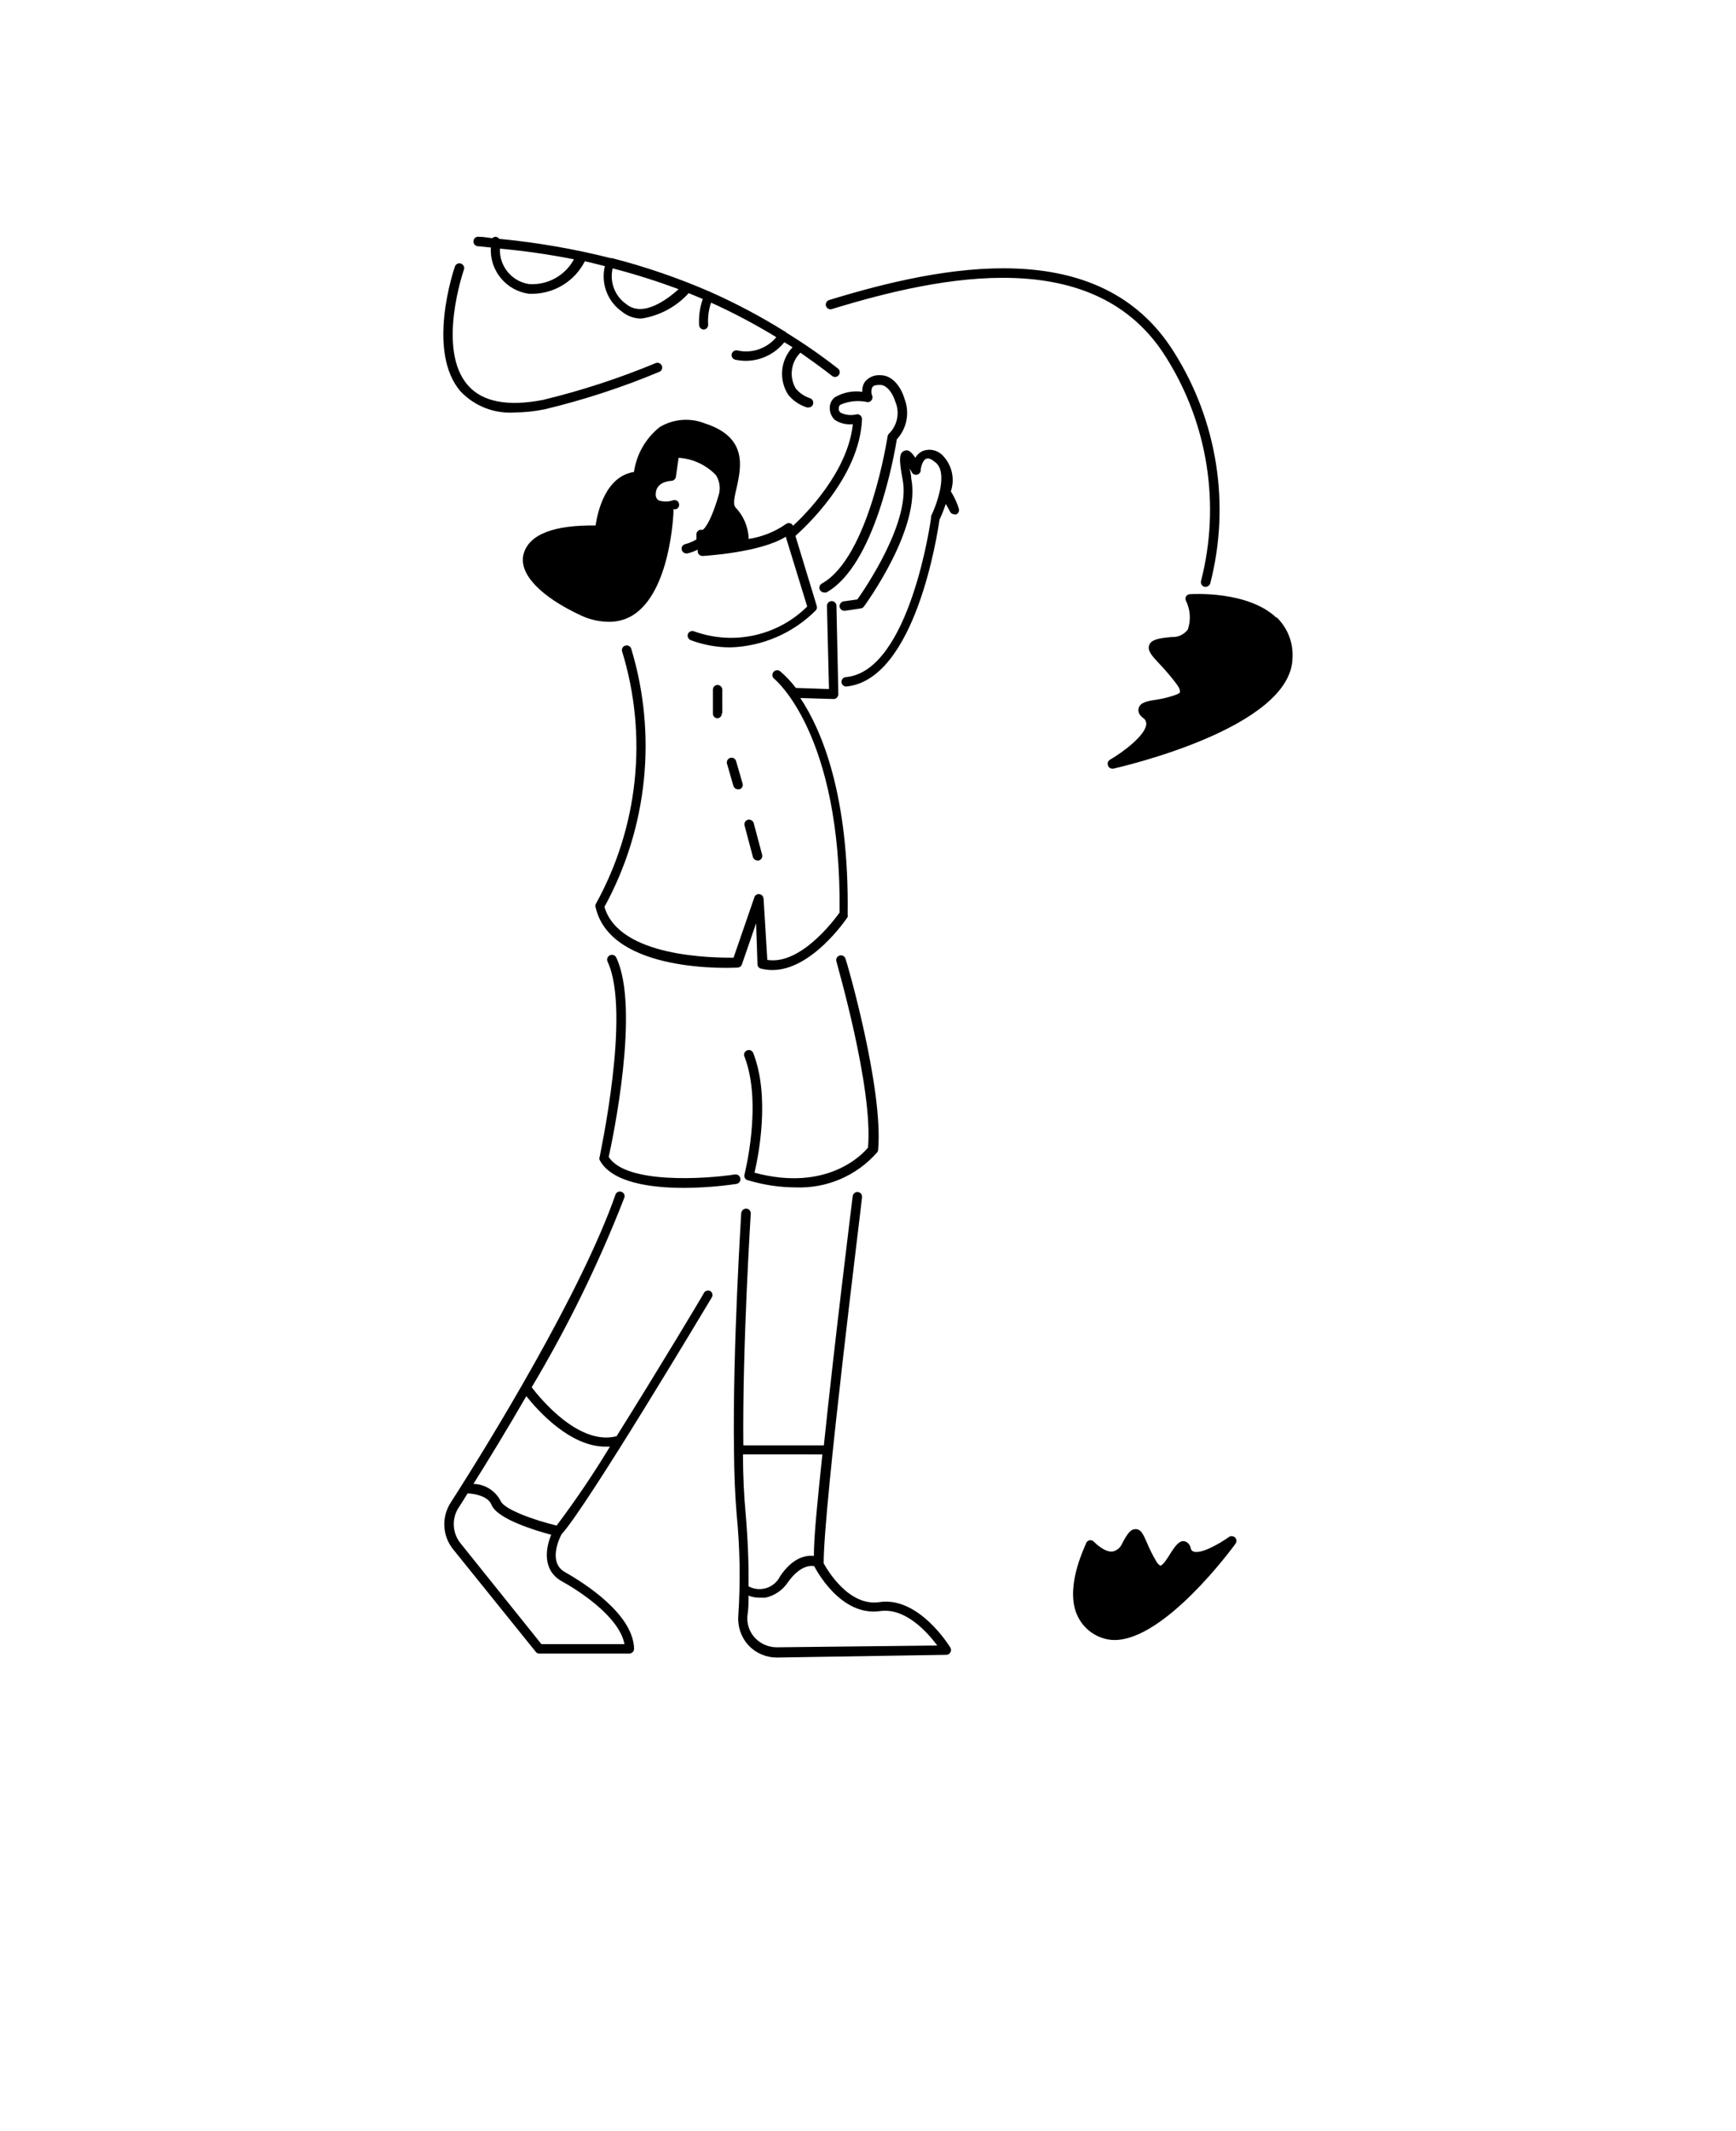 <svg width="110" height="135" viewBox="0 0 110 135" fill="none" xmlns="http://www.w3.org/2000/svg">
<path d="M52.359 37.531C52.316 37.543 52.265 37.543 52.218 37.531C52.086 37.531 51.964 37.437 51.929 37.308C51.894 37.175 51.953 37.039 52.07 36.968C55.07 35.32 56.23 27.707 56.242 27.64H56.238C56.257 27.562 56.3 27.492 56.359 27.441C56.875 26.91 57.019 26.121 56.73 25.441C56.531 24.812 56.152 24.39 55.781 24.383C55.59 24.383 55.359 24.383 55.269 24.543V24.539C55.195 24.707 55.195 24.902 55.269 25.07C55.304 25.168 55.285 25.277 55.218 25.359C55.156 25.449 55.047 25.492 54.941 25.468C54.371 25.347 53.781 25.406 53.25 25.64C53.183 25.687 53.148 25.769 53.148 25.851C53.129 25.961 53.172 26.07 53.261 26.14C53.57 26.293 53.925 26.332 54.261 26.25C54.347 26.226 54.441 26.25 54.511 26.308C54.578 26.371 54.621 26.457 54.621 26.55C54.472 30.32 50.84 33.55 50.402 33.949L51.754 38.39H51.75C51.785 38.492 51.757 38.605 51.679 38.679C50.238 40.117 48.304 40.949 46.269 41.011C45.414 41.007 44.562 40.851 43.761 40.55C43.609 40.484 43.535 40.316 43.589 40.16C43.621 40.082 43.683 40.019 43.761 39.992C43.836 39.961 43.925 39.965 44 40C46.488 40.894 49.269 40.281 51.148 38.422L49.789 34C48.199 35 44.687 35.211 44.527 35.218H44.531C44.371 35.226 44.234 35.117 44.211 34.961V34.82C43.999 34.925 43.777 35.008 43.55 35.058H43.488C43.347 35.058 43.226 34.957 43.199 34.82C43.179 34.742 43.191 34.66 43.238 34.593C43.281 34.527 43.351 34.48 43.429 34.468C43.675 34.402 43.91 34.3 44.129 34.172V33.89C44.117 33.785 44.156 33.683 44.238 33.621C44.32 33.558 44.425 33.539 44.519 33.57C44.519 33.57 44.941 33.371 45.519 31.429C45.675 30.984 45.617 30.488 45.359 30.09C44.734 29.445 43.894 29.058 42.999 29L42.828 30.199C42.808 30.34 42.691 30.449 42.55 30.461C42.441 30.461 41.55 30.519 41.55 31.312V31.308C41.539 31.457 41.601 31.601 41.718 31.691C42.019 31.797 42.347 31.797 42.648 31.691C42.726 31.664 42.808 31.672 42.878 31.711C42.949 31.75 42.999 31.812 43.019 31.89C43.042 31.965 43.039 32.047 42.999 32.117C42.961 32.187 42.898 32.238 42.82 32.261H42.679C42.679 32.652 42.461 37.511 40.089 38.98C39.648 39.25 39.136 39.39 38.621 39.39C38.003 39.39 37.398 39.258 36.839 39C34.25 37.801 32.839 36.34 33.179 35.09C33.519 33.84 35.128 33.25 37.738 33.289C37.859 32.48 38.339 30.187 40.167 29.898H40.171C40.332 28.773 40.917 27.754 41.808 27.05C42.679 26.531 43.742 26.449 44.679 26.828C47.41 27.707 46.949 29.629 46.679 30.887C46.55 31.437 46.429 31.945 46.601 32.136V32.14C47.121 32.679 47.417 33.39 47.441 34.14C48.281 34.011 49.081 33.695 49.781 33.211C49.859 33.14 49.968 33.121 50.07 33.148C50.152 33.172 50.218 33.23 50.249 33.308C51.05 32.57 53.73 29.879 54.039 26.867V26.871C53.64 26.918 53.234 26.82 52.898 26.601C52.687 26.402 52.57 26.121 52.578 25.828C52.578 25.574 52.691 25.332 52.89 25.172C53.417 24.859 54.035 24.734 54.64 24.82C54.621 24.597 54.679 24.375 54.8 24.191C55.042 23.89 55.417 23.734 55.8 23.769C56.449 23.769 57.031 24.347 57.312 25.25H57.308C57.656 26.133 57.468 27.133 56.828 27.828C56.648 28.922 55.422 35.84 52.359 37.531ZM52.82 44.281C52.898 44.281 52.976 44.25 53.031 44.191C53.09 44.133 53.121 44.05 53.121 43.968L53 38.379C53 38.215 52.867 38.078 52.699 38.078C52.535 38.078 52.398 38.215 52.398 38.379L52.527 43.648L50.425 43.578H50.429C50.136 43.191 49.8 42.836 49.429 42.519C49.367 42.472 49.285 42.449 49.207 42.461C49.125 42.468 49.054 42.511 49.004 42.574C48.902 42.707 48.925 42.898 49.058 43C49.058 43 53.328 46.429 53.199 57.809C52.847 58.297 50.73 61.137 48.621 60.809L48.382 56.918L48.379 56.922C48.371 56.777 48.261 56.66 48.121 56.641C47.98 56.617 47.843 56.703 47.8 56.84L46.48 60.668C45.289 60.668 39.242 60.668 38.3 57.449C41.035 52.449 41.648 46.558 40 41.101C39.976 41.023 39.921 40.957 39.851 40.922C39.781 40.883 39.695 40.875 39.621 40.898C39.542 40.922 39.476 40.972 39.441 41.043C39.402 41.113 39.394 41.195 39.421 41.269C41.058 46.609 40.457 52.386 37.749 57.269C37.714 57.347 37.714 57.433 37.749 57.511C38.749 61.703 46.449 61.312 46.749 61.293V61.289C46.871 61.285 46.976 61.207 47.011 61.09L47.91 58.488L47.999 61.09C47.999 61.218 48.093 61.332 48.218 61.359C48.457 61.418 48.695 61.449 48.941 61.449C51.441 61.449 53.613 58.238 53.711 58.089C53.722 58.039 53.722 57.984 53.711 57.929C53.812 50.371 52.062 46.238 50.711 44.218L52.711 44.277L52.82 44.281ZM47.41 74.769C48.382 75.062 49.394 75.214 50.41 75.218C52.379 75.296 54.281 74.484 55.578 72.999C55.617 72.956 55.636 72.906 55.64 72.851C55.992 68.972 53.64 60.851 53.57 60.722V60.718C53.519 60.566 53.355 60.484 53.199 60.531C53.121 60.554 53.058 60.605 53.019 60.679C52.98 60.749 52.976 60.831 53 60.909C53 60.98 55.339 68.909 55 72.698C54.64 73.14 52.398 75.519 47.808 74.288C48.058 73.218 48.808 69.487 47.73 66.71C47.699 66.636 47.644 66.573 47.57 66.542C47.496 66.511 47.414 66.511 47.34 66.538C47.265 66.566 47.203 66.624 47.168 66.698C47.136 66.773 47.136 66.855 47.172 66.929C48.332 69.929 47.172 74.378 47.172 74.417V74.421C47.152 74.499 47.168 74.581 47.214 74.648C47.257 74.714 47.332 74.757 47.41 74.769ZM37.999 73.488C38.761 74.917 41.23 75.249 43.339 75.249C44.449 75.242 45.558 75.16 46.66 74.999C46.824 74.976 46.941 74.82 46.913 74.656C46.89 74.488 46.734 74.374 46.57 74.398C44.691 74.687 39.66 75.019 38.57 73.288C38.82 72.16 40.57 63.859 39.05 60.66C38.976 60.507 38.796 60.441 38.644 60.515C38.492 60.585 38.429 60.769 38.499 60.921C39.999 64.109 37.999 73.191 37.999 73.28C37.968 73.347 37.968 73.421 37.999 73.488ZM60.218 104.371C60.277 104.461 60.277 104.578 60.218 104.671C60.175 104.765 60.078 104.828 59.968 104.828L49.218 105C48.543 105 47.894 104.722 47.429 104.23C46.968 103.726 46.73 103.054 46.781 102.371C46.922 100.23 46.89 98.082 46.679 95.949C46.578 94.769 46.519 93.359 46.508 91.839C46.418 85.351 46.968 76.917 46.968 76.839C46.992 76.679 47.129 76.558 47.289 76.558C47.371 76.566 47.445 76.601 47.496 76.66C47.55 76.722 47.574 76.8 47.57 76.879C47.57 76.98 47.039 85.14 47.101 91.558H52.203C52.902 84.848 53.965 76.308 54.031 75.769C54.054 75.609 54.199 75.496 54.359 75.512C54.441 75.519 54.511 75.562 54.562 75.625C54.609 75.687 54.633 75.769 54.621 75.852C54.621 76.043 52.179 95.454 52.191 99.031C52.41 99.43 53.769 101.77 55.711 101.492C58.191 101.102 60.14 104.238 60.218 104.371ZM47.078 92.129C47.078 93.519 47.148 94.808 47.249 95.898C47.39 97.566 47.449 99.094 47.429 100.488C47.777 100.679 48.187 100.718 48.566 100.597C48.945 100.476 49.257 100.207 49.429 99.851C50.249 98.64 51.078 98.511 51.57 98.562C51.57 97.273 51.82 94.89 52.109 92.132L47.078 92.129ZM59.389 104.238C58.788 103.429 57.389 101.828 55.761 102.058C53.229 102.417 51.659 99.339 51.589 99.206V99.21C51.319 99.152 50.659 99.21 49.94 100.21C49.608 100.722 49.085 101.085 48.487 101.21H48.136H48.14C47.897 101.21 47.655 101.167 47.429 101.078C47.429 101.519 47.429 101.956 47.358 102.367V102.371C47.315 102.886 47.495 103.394 47.85 103.769C48.21 104.14 48.702 104.351 49.218 104.351L59.389 104.238ZM44.998 81.781C45.069 81.82 45.12 81.886 45.135 81.964C45.155 82.042 45.143 82.121 45.1 82.191C44.772 82.73 37.159 95.492 35.581 97.191C35.452 97.441 34.702 98.972 35.799 99.589C37.088 100.32 40.12 102.261 40.178 104.441C40.178 104.605 40.045 104.746 39.877 104.749H34.17C34.077 104.749 33.991 104.706 33.94 104.628L28.709 98.14C28.03 97.296 27.967 96.113 28.549 95.199C30.998 91.39 36.838 81.859 38.998 75.679C39.022 75.604 39.076 75.542 39.151 75.507C39.221 75.472 39.303 75.472 39.377 75.499C39.455 75.522 39.514 75.577 39.549 75.651C39.584 75.722 39.588 75.804 39.557 75.878C37.94 80.034 35.975 84.05 33.69 87.878C34.229 88.589 36.69 91.597 39.069 90.98C41.69 86.8 44.58 81.98 44.619 81.878C44.705 81.761 44.866 81.718 44.998 81.781ZM33.35 88.441C32.12 90.57 30.929 92.519 29.999 93.999C30.726 94.019 31.382 94.429 31.718 95.07C31.929 95.621 33.866 96.3 35.269 96.64C36.479 95.031 37.608 93.363 38.647 91.64H38.409C36.14 91.671 34.077 89.359 33.35 88.441ZM34.929 97.222C33.929 96.96 31.507 96.222 31.147 95.332C30.929 94.773 30.089 94.621 29.628 94.601C29.429 94.929 29.23 95.249 29.05 95.523V95.519C28.608 96.218 28.663 97.117 29.179 97.761L34.308 104.152H39.569C39.23 102.332 36.429 100.621 35.569 100.152C34.358 99.449 34.569 98.078 34.929 97.218L34.929 97.222ZM29.999 15.281C30.003 15.195 30.046 15.113 30.112 15.062C30.179 15.008 30.265 14.984 30.351 15C30.64 15 30.909 15.059 31.202 15.09H31.198C31.253 15.031 31.331 14.996 31.409 15C31.499 15.008 31.577 15.055 31.628 15.129C34.014 15.359 36.378 15.765 38.698 16.352H38.78C40.905 16.898 42.987 17.613 44.999 18.488C46.632 19.215 48.214 20.051 49.73 21H49.788V21.051C50.932 21.75 52.034 22.515 53.089 23.34C53.194 23.418 53.237 23.555 53.19 23.68C53.147 23.805 53.03 23.883 52.897 23.879C52.835 23.875 52.769 23.852 52.718 23.808C52.058 23.289 51.378 22.808 50.718 22.34C50.112 22.941 49.991 23.875 50.421 24.609C50.659 24.898 50.98 25.113 51.339 25.23C51.413 25.258 51.472 25.316 51.507 25.39C51.538 25.461 51.538 25.547 51.511 25.621C51.468 25.738 51.355 25.816 51.23 25.808C51.198 25.82 51.163 25.82 51.128 25.808C50.663 25.664 50.249 25.383 49.94 25C49.335 24.055 49.448 22.816 50.218 22C50.046 21.879 49.866 21.789 49.698 21.68C49.108 22.414 48.222 22.848 47.28 22.859C47.05 22.859 46.823 22.836 46.6 22.789C46.437 22.758 46.331 22.598 46.362 22.433C46.397 22.273 46.558 22.168 46.718 22.199C47.636 22.41 48.589 22.082 49.19 21.359C47.858 20.547 46.48 19.816 45.058 19.172C44.905 19.613 44.843 20.082 44.87 20.551C44.878 20.629 44.855 20.711 44.804 20.769C44.753 20.832 44.679 20.871 44.601 20.879C44.444 20.875 44.319 20.762 44.3 20.609C44.265 20.043 44.343 19.476 44.53 18.941L43.64 18.57C42.855 19.433 41.796 20.004 40.64 20.18C40.187 20.183 39.745 20.023 39.397 19.73C38.487 19.086 38.062 17.945 38.327 16.859C37.905 16.758 37.487 16.64 37.058 16.551C36.433 17.781 35.183 18.574 33.8 18.609H33.511C32.066 18.41 31.019 17.137 31.101 15.68L30.311 15.601H30.308C30.226 15.601 30.144 15.57 30.081 15.508C30.023 15.449 29.995 15.363 29.999 15.281ZM36.339 16.422C34.8 16.117 33.241 15.894 31.678 15.75C31.628 16.875 32.444 17.851 33.557 18C34.721 18.062 35.819 17.449 36.37 16.422L36.339 16.422ZM42.999 18.32C41.628 17.808 40.233 17.367 38.819 17C38.616 17.863 38.96 18.765 39.69 19.269C40.761 20.14 42.319 18.93 42.999 18.32ZM60.249 31.129C60.526 30.313 60.307 29.41 59.69 28.809C59.374 28.508 58.909 28.41 58.499 28.559C58.288 28.645 58.112 28.801 57.999 29C57.639 28.442 57.44 28.512 57.319 28.551C56.968 28.672 56.948 29.082 57.198 30.403C57.71 33.043 54.827 37.262 54.327 37.973L53.456 38.094L53.46 38.09C53.3 38.121 53.186 38.266 53.198 38.43C53.225 38.594 53.374 38.707 53.538 38.692L54.538 38.543V38.539C54.616 38.532 54.69 38.492 54.737 38.43C54.886 38.219 58.378 33.43 57.737 30.289C57.737 30.008 57.647 29.801 57.628 29.617C57.628 29.719 57.729 29.809 57.768 29.907V29.91C57.831 30.032 57.964 30.098 58.1 30.071C58.233 30.047 58.331 29.934 58.339 29.801C58.339 29.61 58.46 29.172 58.667 29.071C58.878 28.969 59.097 29.16 59.245 29.27C60.116 29.891 59.354 31.961 58.995 32.7V32.789C58.995 32.891 57.655 42.508 53.616 42.891H53.62C53.452 42.891 53.319 43.024 53.319 43.192C53.319 43.356 53.452 43.489 53.62 43.489C58.018 43.067 59.409 33.758 59.53 32.919V32.923C59.682 32.595 59.815 32.263 59.929 31.923C60.108 32.231 60.198 32.411 60.198 32.411C60.249 32.513 60.354 32.579 60.468 32.579C60.511 32.595 60.557 32.595 60.6 32.579C60.749 32.509 60.811 32.329 60.737 32.181C60.737 32.181 60.628 31.731 60.249 31.129ZM73.89 22.641C76.546 26.86 77.343 31.985 76.101 36.809C76.081 36.887 76.097 36.969 76.14 37.039C76.183 37.106 76.249 37.153 76.327 37.172H76.398C76.538 37.168 76.656 37.074 76.691 36.942C77.968 31.961 77.14 26.672 74.398 22.321C69.698 14.77 59.679 16.821 52.558 19C52.476 19.02 52.405 19.071 52.366 19.145C52.323 19.215 52.312 19.305 52.339 19.383C52.362 19.465 52.421 19.528 52.499 19.567C52.573 19.602 52.663 19.602 52.737 19.571C59.671 17.45 69.41 15.442 73.89 22.641ZM32.609 26.129C33.257 26.125 33.906 26.055 34.539 25.922C37.007 25.328 39.425 24.539 41.769 23.559C41.843 23.531 41.902 23.477 41.933 23.406C41.968 23.336 41.968 23.254 41.941 23.18C41.914 23.106 41.855 23.043 41.781 23.008C41.711 22.973 41.625 22.973 41.55 23C39.242 23.961 36.859 24.738 34.429 25.328C32.168 25.77 30.558 25.457 29.648 24.406C27.648 22.137 29.378 17.125 29.398 17.078C29.425 17.004 29.418 16.922 29.382 16.852C29.347 16.777 29.285 16.727 29.211 16.699C29.136 16.672 29.054 16.676 28.98 16.707C28.91 16.742 28.855 16.805 28.828 16.879C28.75 17.098 27 22.27 29.187 24.801H29.191C30.074 25.731 31.328 26.219 32.609 26.129ZM80.879 39.129C79.07 37.41 75.539 37.629 75.391 37.641C75.289 37.649 75.199 37.703 75.148 37.789C75.106 37.875 75.106 37.977 75.148 38.059C75.426 38.625 75.469 39.274 75.269 39.871C75.039 40.188 74.664 40.371 74.269 40.352C73.391 40.422 72.949 40.524 72.82 40.864C72.691 41.203 72.969 41.524 73.449 42.035V42.032C73.844 42.446 74.215 42.883 74.559 43.34C74.731 43.571 74.797 43.762 74.758 43.871C74.719 43.981 73.879 44.231 73.406 44.301C72.746 44.403 72.266 44.473 72.156 44.84C72.047 45.211 72.356 45.418 72.457 45.5H72.461C72.582 45.59 72.644 45.739 72.629 45.891C72.57 46.582 71.188 47.629 70.328 48.129C70.203 48.207 70.152 48.364 70.211 48.5C70.25 48.617 70.363 48.696 70.488 48.692H70.547C71.008 48.582 81.797 46.133 81.899 41.692C81.957 40.715 81.586 39.766 80.879 39.09L80.879 39.129ZM77.879 97.359C77.219 97.828 76.098 98.449 75.629 98.289C75.539 98.258 75.473 98.183 75.449 98.09C75.449 97.988 75.32 97.668 75.019 97.629C74.719 97.59 74.461 97.937 74.18 98.379C74.019 98.64 73.691 99.179 73.519 99.179C73.41 99.109 73.32 99.015 73.262 98.898C73.039 98.519 72.84 98.125 72.672 97.719C72.441 97.199 72.312 96.879 71.973 96.867C71.633 96.855 71.441 97.148 71.102 97.777V97.781C70.996 98.035 70.777 98.222 70.512 98.281C70.051 98.351 69.512 97.859 69.32 97.672C69.258 97.594 69.156 97.558 69.059 97.57C68.961 97.582 68.875 97.64 68.828 97.73C68.828 97.832 67.508 100.308 68.188 102.16H68.191C68.461 102.886 69.035 103.461 69.762 103.73C70.035 103.836 70.324 103.89 70.621 103.89C73.812 103.89 78.102 98.051 78.301 97.769C78.375 97.648 78.359 97.492 78.258 97.394C78.156 97.297 77.996 97.281 77.879 97.359ZM48 54.511H48.078C48.156 54.488 48.223 54.437 48.262 54.367C48.301 54.3 48.312 54.218 48.289 54.14L47.758 52.14H47.762C47.707 51.984 47.547 51.894 47.391 51.929C47.312 51.949 47.246 51.999 47.207 52.07C47.168 52.14 47.16 52.222 47.18 52.3L47.711 54.3C47.754 54.425 47.867 54.507 48 54.511ZM46.769 49.999H46.851C46.926 49.98 46.992 49.929 47.031 49.859C47.066 49.788 47.074 49.706 47.051 49.628L46.652 48.249H46.648C46.637 48.163 46.586 48.089 46.512 48.042C46.441 47.995 46.351 47.984 46.269 48.011C46.184 48.035 46.117 48.093 46.082 48.171C46.047 48.249 46.043 48.339 46.078 48.421L46.476 49.8H46.48C46.523 49.921 46.641 50.003 46.769 49.999ZM45.769 45.16V43.691C45.766 43.527 45.633 43.394 45.469 43.39C45.305 43.39 45.172 43.523 45.172 43.691V45.199C45.168 45.281 45.199 45.359 45.254 45.413C45.312 45.472 45.391 45.503 45.469 45.499C45.625 45.484 45.742 45.355 45.738 45.199L45.769 45.16Z" fill="black"/>
</svg>
